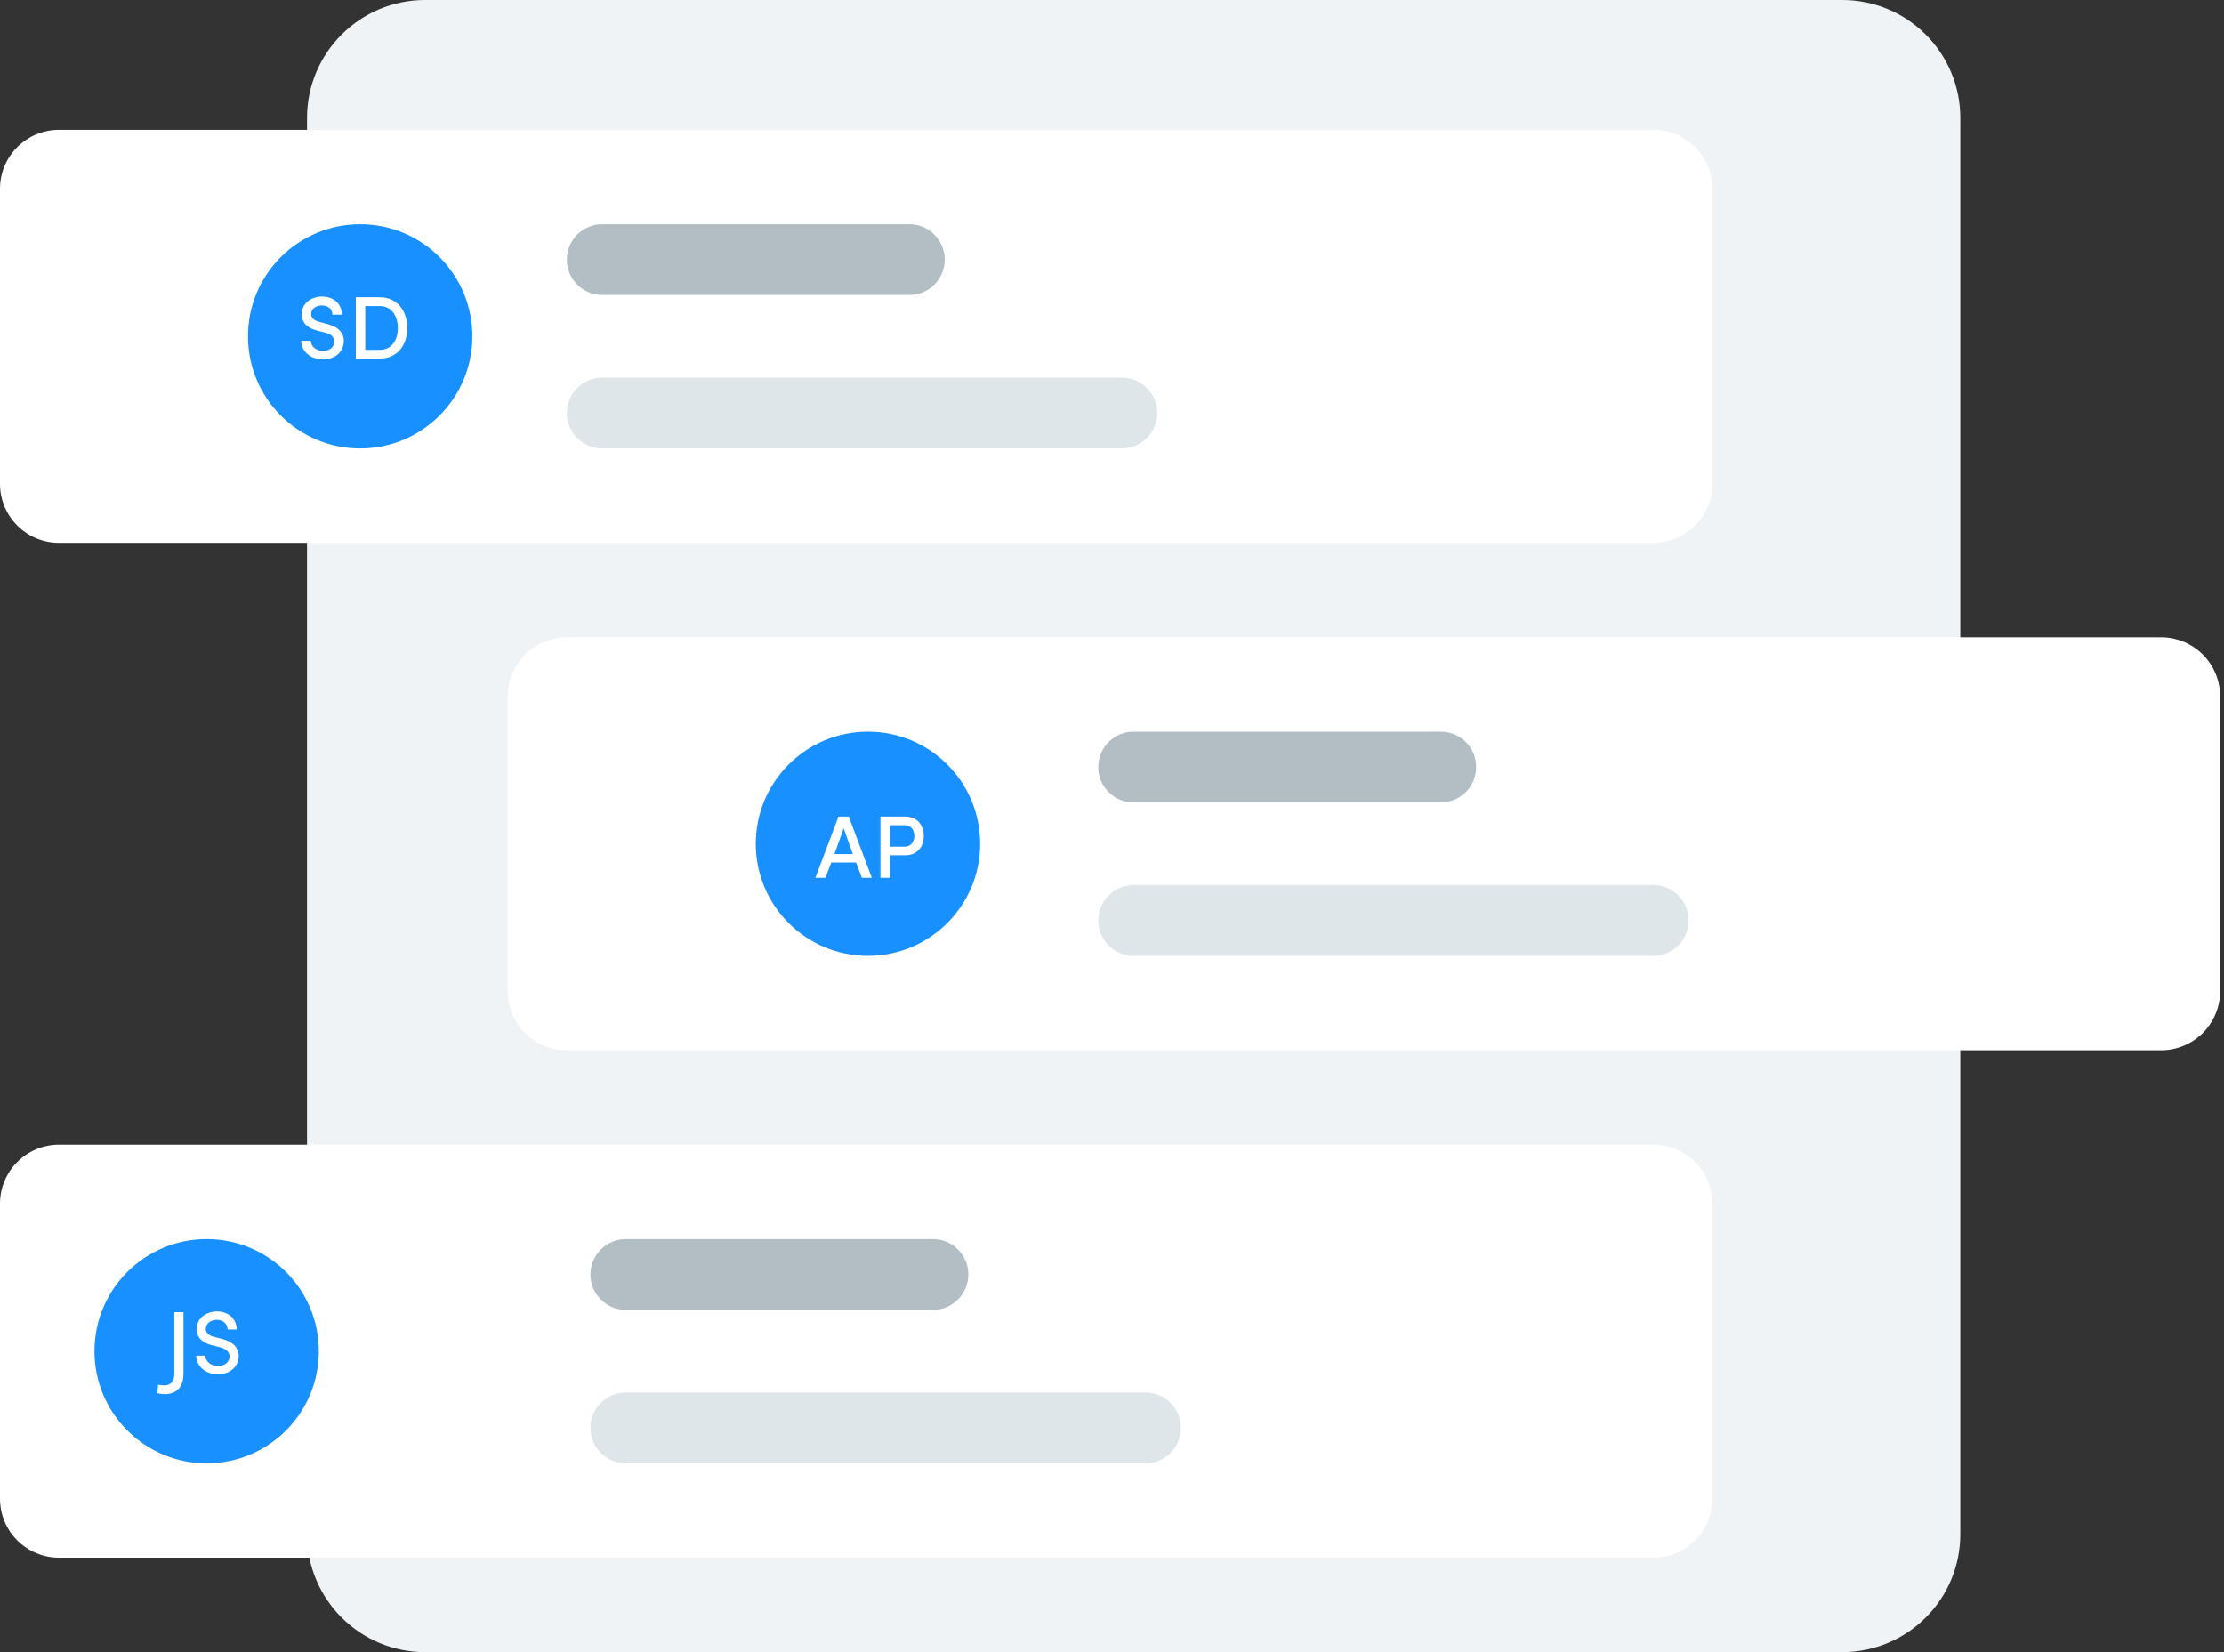 <svg width="175" height="130" viewBox="0 0 175 130" fill="none" xmlns="http://www.w3.org/2000/svg">
<rect x="0" y="0" width="175" height="130" fill="#333333" stroke="none"/>
<path d="M144.958 0H33.452C28.32 0 24.16 4.157 24.16 9.286V120.714C24.16 125.843 28.32 130 33.452 130H144.958C150.09 130 154.251 125.843 154.251 120.714V9.286C154.251 4.157 150.09 0 144.958 0Z" fill="#F0F3F5"/>
<path d="M44.602 50.143H170.047C171.28 50.143 172.461 50.632 173.333 51.503C174.204 52.373 174.693 53.554 174.693 54.786V78C174.693 79.231 174.204 80.412 173.333 81.283C172.461 82.154 171.28 82.643 170.047 82.643H44.602C43.37 82.643 42.188 82.154 41.317 81.283C40.446 80.412 39.956 79.231 39.956 78V54.786C39.956 53.554 40.446 52.373 41.317 51.503C42.188 50.632 43.37 50.143 44.602 50.143V50.143Z" fill="white"/>
<path d="M113.365 57.572H89.205C87.666 57.572 86.418 58.819 86.418 60.357C86.418 61.896 87.666 63.143 89.205 63.143H113.365C114.904 63.143 116.153 61.896 116.153 60.357C116.153 58.819 114.904 57.572 113.365 57.572Z" fill="#B2BEC3"/>
<path d="M130.091 69.643H89.205C87.666 69.643 86.418 70.89 86.418 72.429C86.418 73.967 87.666 75.214 89.205 75.214H130.091C131.63 75.214 132.879 73.967 132.879 72.429C132.879 70.89 131.63 69.643 130.091 69.643Z" fill="#DFE6E9"/>
<path d="M68.298 75.214C73.173 75.214 77.126 71.265 77.126 66.393C77.126 61.521 73.173 57.572 68.298 57.572C63.423 57.572 59.47 61.521 59.47 66.393C59.47 71.265 63.423 75.214 68.298 75.214Z" fill="#1890ff"/>
<path d="M67.82 69.072H68.603L66.784 64.249H65.978L64.159 69.072H64.95L65.412 67.868H67.358L67.82 69.072ZM66.385 65.18L67.106 67.203H65.663L66.385 65.18ZM71.204 64.934C71.729 64.934 71.946 65.376 71.946 65.781C71.946 66.195 71.708 66.621 71.176 66.621H70.028V64.934H71.204ZM69.279 69.072H70.028V67.3H71.218C72.254 67.3 72.688 66.544 72.688 65.781C72.688 65.019 72.254 64.249 71.218 64.249H69.279V69.072Z" fill="white"/>
<path d="M4.646 90.072H130.091C131.323 90.072 132.505 90.561 133.376 91.431C134.247 92.302 134.737 93.483 134.737 94.714V117.929C134.737 119.16 134.247 120.341 133.376 121.212C132.505 122.082 131.323 122.572 130.091 122.572H4.646C3.414 122.572 2.232 122.082 1.361 121.212C0.489 120.341 0 119.16 0 117.929L0 94.714C0 93.483 0.489 92.302 1.361 91.431C2.232 90.561 3.414 90.072 4.646 90.072V90.072Z" fill="white"/>
<path d="M73.408 97.5H49.249C47.709 97.5 46.461 98.747 46.461 100.286C46.461 101.824 47.709 103.072 49.249 103.072H73.408C74.948 103.072 76.196 101.824 76.196 100.286C76.196 98.747 74.948 97.5 73.408 97.5Z" fill="#B2BEC3"/>
<path d="M90.134 109.572H49.249C47.709 109.572 46.461 110.819 46.461 112.357C46.461 113.896 47.709 115.143 49.249 115.143H90.134C91.674 115.143 92.922 113.896 92.922 112.357C92.922 110.819 91.674 109.572 90.134 109.572Z" fill="#DFE6E9"/>
<path d="M16.261 115.143C21.137 115.143 25.089 111.194 25.089 106.322C25.089 101.45 21.137 97.5 16.261 97.5C11.386 97.5 7.434 101.45 7.434 106.322C7.434 111.194 11.386 115.143 16.261 115.143Z" fill="#1890ff"/>
<path d="M12.932 109.703C14.024 109.703 14.437 108.982 14.437 108.128V103.249H13.716V108.128C13.716 108.604 13.499 109.01 12.932 109.01C12.876 109.01 12.561 108.996 12.442 108.954L12.372 109.626C12.554 109.668 12.799 109.703 12.932 109.703ZM17.152 108.142C18.125 108.142 18.783 107.505 18.783 106.7C18.783 105.993 18.272 105.552 17.46 105.349L16.851 105.195C16.242 105.041 16.193 104.719 16.193 104.565C16.193 104.124 16.599 103.851 17.054 103.851C17.551 103.851 17.908 104.159 17.908 104.614H18.622C18.622 103.739 17.943 103.193 17.075 103.193C16.221 103.193 15.472 103.732 15.472 104.579C15.472 104.978 15.64 105.587 16.669 105.846L17.285 106C17.677 106.105 18.062 106.308 18.062 106.735C18.062 107.134 17.726 107.484 17.152 107.484C16.55 107.484 16.165 107.085 16.151 106.672H15.437C15.437 107.449 16.123 108.142 17.152 108.142Z" fill="white"/>
<path d="M130.091 10.214H4.646C2.08 10.214 0 12.293 0 14.857V38.071C0 40.636 2.08 42.714 4.646 42.714H130.091C132.657 42.714 134.737 40.636 134.737 38.071V14.857C134.737 12.293 132.657 10.214 130.091 10.214Z" fill="white"/>
<path d="M71.55 17.643H47.39C45.851 17.643 44.602 18.89 44.602 20.428C44.602 21.967 45.851 23.214 47.39 23.214H71.55C73.09 23.214 74.338 21.967 74.338 20.428C74.338 18.89 73.09 17.643 71.55 17.643Z" fill="#B2BEC3"/>
<path d="M88.276 29.714H47.39C45.851 29.714 44.602 30.962 44.602 32.5C44.602 34.039 45.851 35.286 47.39 35.286H88.276C89.816 35.286 91.064 34.039 91.064 32.5C91.064 30.962 89.816 29.714 88.276 29.714Z" fill="#DFE6E9"/>
<path d="M28.341 35.286C33.217 35.286 37.169 31.336 37.169 26.464C37.169 21.592 33.217 17.643 28.341 17.643C23.466 17.643 19.514 21.592 19.514 26.464C19.514 31.336 23.466 35.286 28.341 35.286Z" fill="#1890ff"/>
<path d="M23.701 26.814C23.701 27.598 24.401 28.284 25.402 28.284C26.319 28.284 26.97 27.745 27.047 26.989C27.124 26.289 26.725 25.75 25.745 25.491L25.129 25.33C24.555 25.183 24.485 24.889 24.485 24.7C24.485 24.308 24.87 24.035 25.318 24.035C25.822 24.035 26.158 24.315 26.158 24.763H26.9C26.9 23.881 26.228 23.335 25.332 23.335C24.485 23.335 23.743 23.888 23.743 24.714C23.743 25.141 23.904 25.729 24.94 26.009L25.549 26.163C25.997 26.268 26.34 26.499 26.312 26.947C26.263 27.304 25.969 27.605 25.402 27.605C24.821 27.605 24.464 27.206 24.443 26.814H23.701ZM28.743 24.084H29.877C30.822 24.084 31.305 24.861 31.305 25.813C31.305 26.772 30.822 27.528 29.877 27.528H28.743V24.084ZM29.877 28.214C31.249 28.214 32.047 27.185 32.047 25.813C32.047 24.441 31.249 23.391 29.877 23.391H28.001V28.214H29.877Z" fill="white"/>
</svg>
